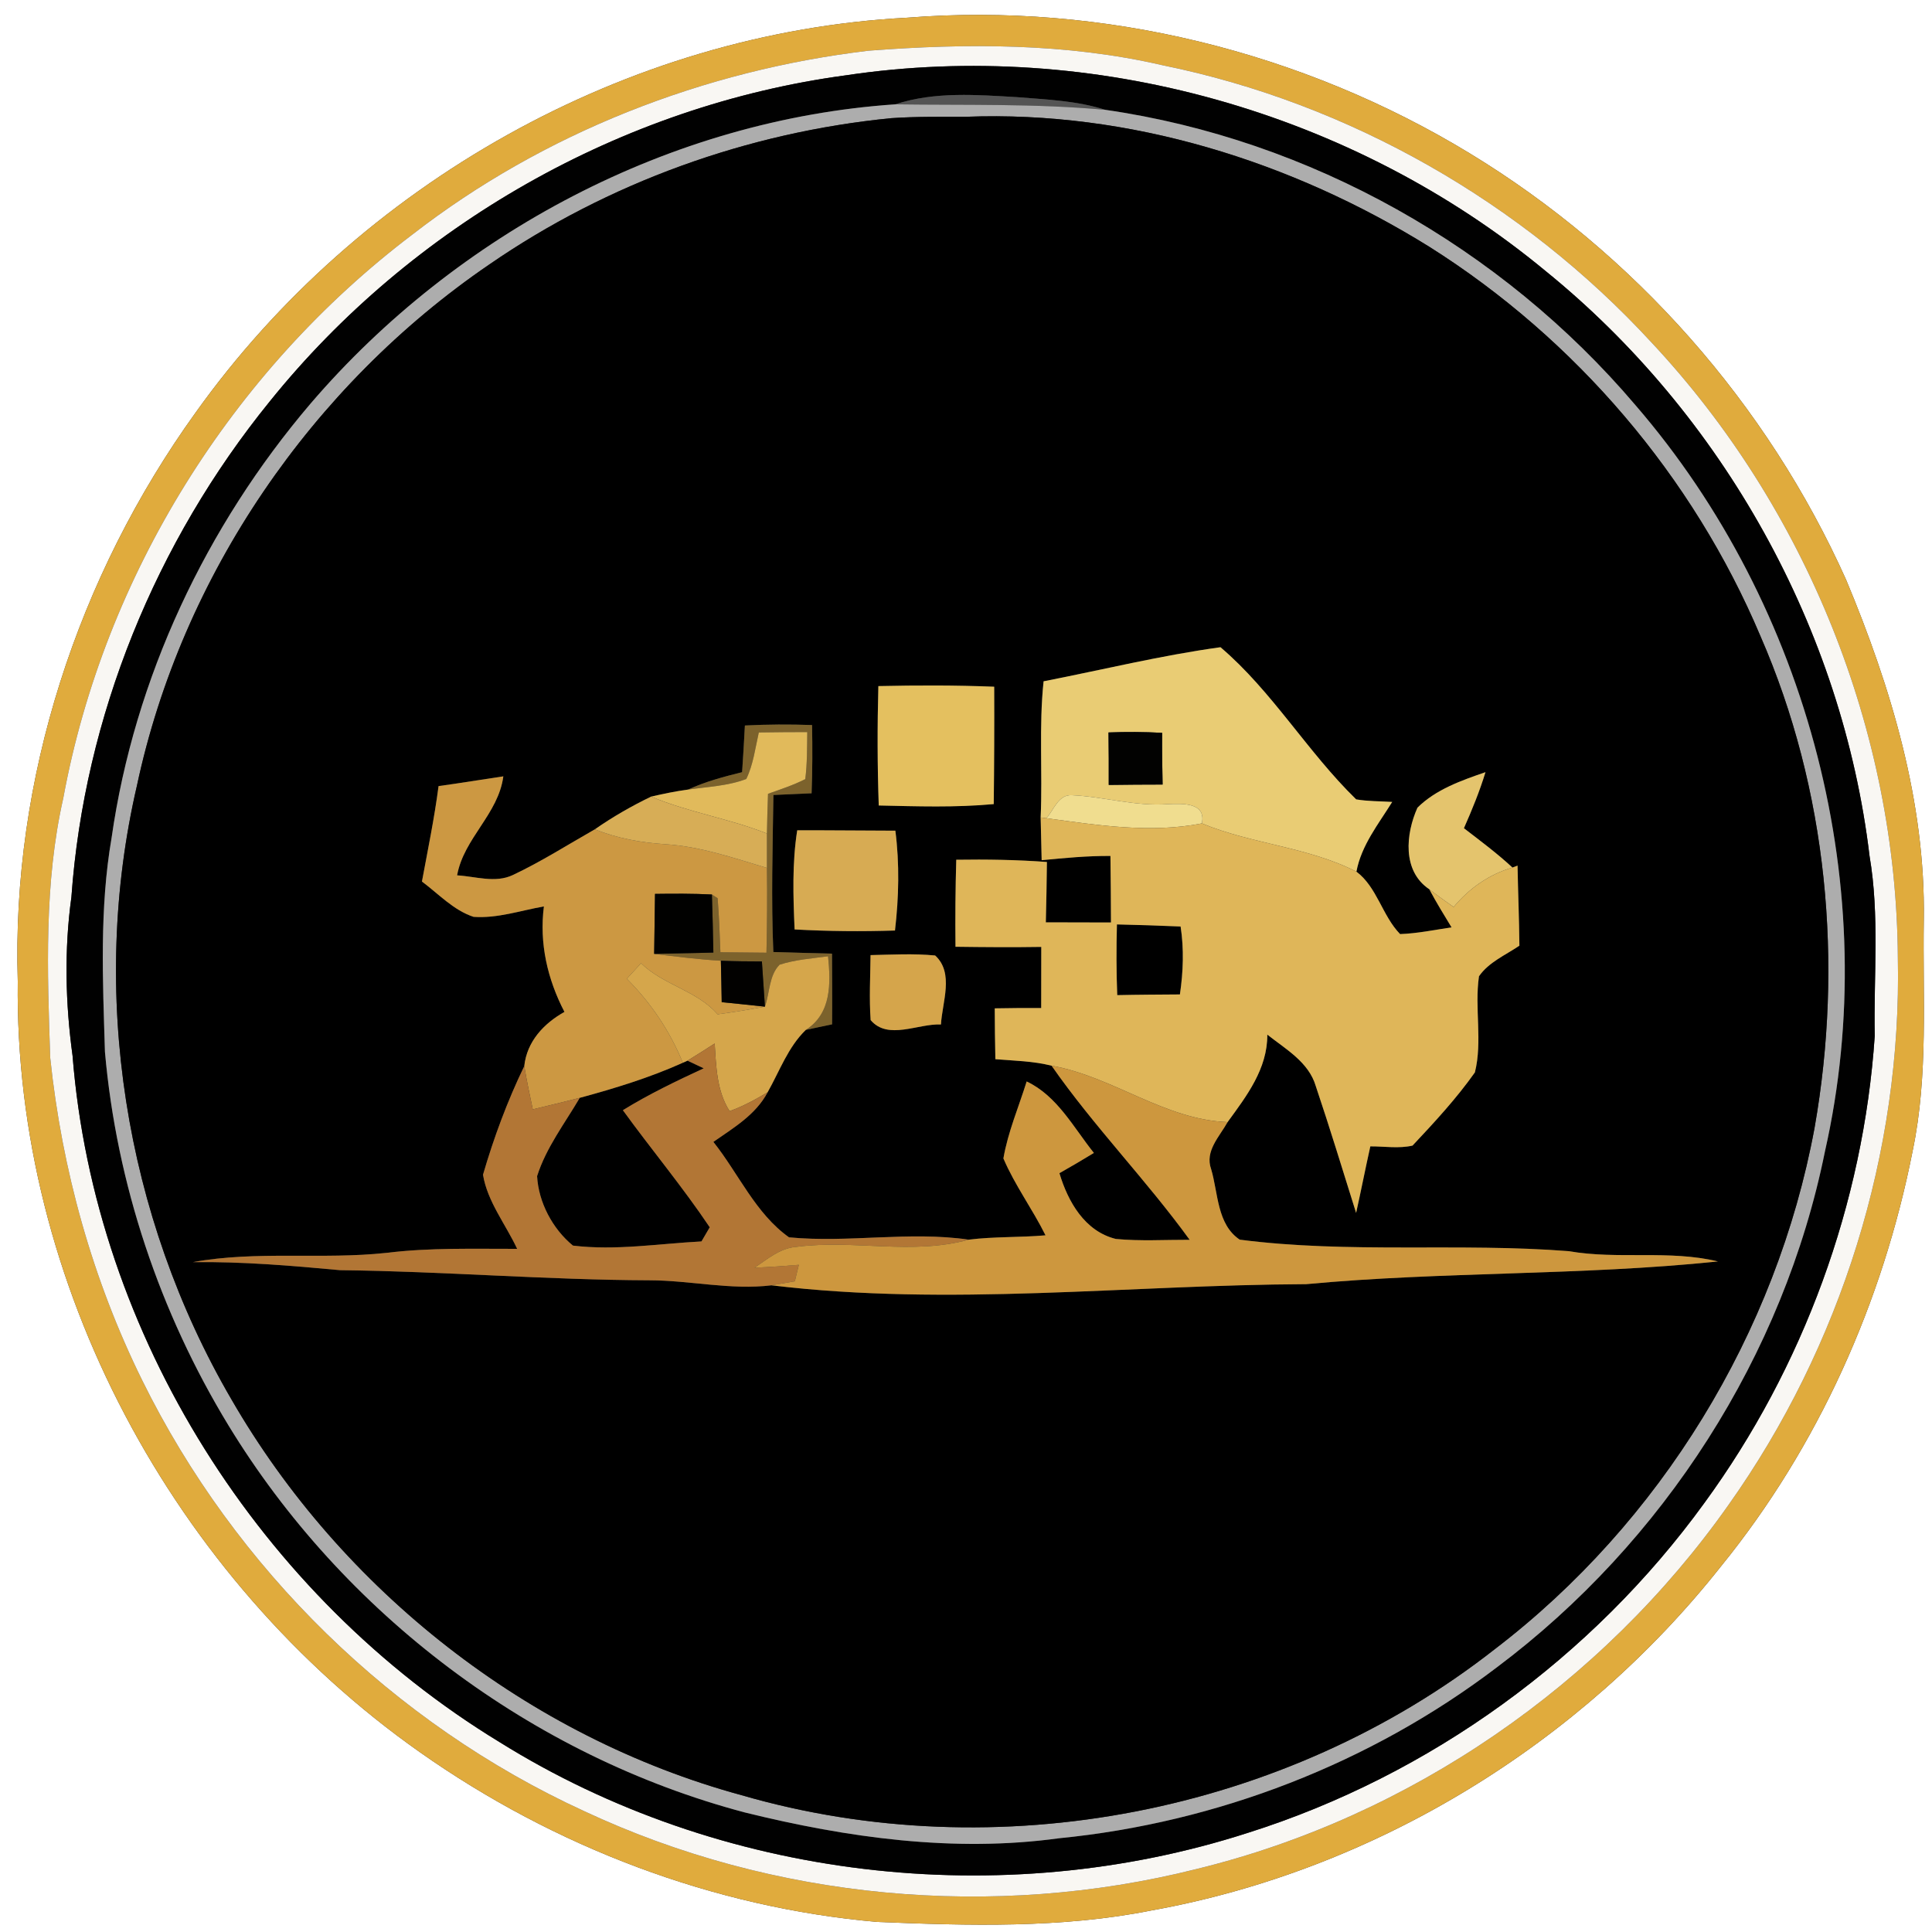 <?xml version="1.0" encoding="UTF-8" ?>
<!DOCTYPE svg PUBLIC "-//W3C//DTD SVG 1.1//EN" "http://www.w3.org/Graphics/SVG/1.1/DTD/svg11.dtd">
<svg width="250pt" height="250pt" viewBox="0 0 250 250" version="1.1" xmlns="http://www.w3.org/2000/svg">
<rect x="0" y="0" width="250" height="250" fill="#333333" stroke="none"/>
<g id="#ffffffff">
<path fill="#ffffff" opacity="1.00" d=" M 0.00 0.00 L 250.00 0.00 L 250.00 250.00 L 0.00 250.00 L 0.00 0.00 M 117.39 2.29 C 81.06 4.19 46.42 23.82 25.34 53.35 C 10.07 74.55 1.46 100.80 2.30 126.99 C 1.82 166.12 22.46 204.28 54.30 226.71 C 71.71 238.99 92.29 246.84 113.54 248.70 C 125.36 249.18 137.34 249.54 149.01 247.21 C 177.93 242.00 204.53 225.66 222.72 202.65 C 235.29 187.17 243.65 168.44 247.50 148.91 C 249.55 139.08 248.78 128.98 248.94 119.01 C 249.17 103.78 244.71 88.96 238.89 75.03 C 228.70 52.28 211.48 32.78 190.18 19.84 C 168.53 6.67 142.65 0.28 117.39 2.29 Z" />
</g>
<g id="#e0ab3dff">
<path fill="#e0ab3d" opacity="1.00" d=" M 117.39 2.29 C 142.65 0.28 168.53 6.67 190.18 19.84 C 211.48 32.78 228.70 52.28 238.89 75.03 C 244.71 88.96 249.17 103.78 248.94 119.01 C 248.78 128.98 249.55 139.08 247.50 148.91 C 243.65 168.44 235.29 187.17 222.72 202.65 C 204.53 225.66 177.93 242.00 149.01 247.21 C 137.34 249.54 125.36 249.18 113.54 248.70 C 92.29 246.84 71.71 238.99 54.30 226.71 C 22.46 204.28 1.82 166.12 2.30 126.99 C 1.46 100.80 10.07 74.55 25.34 53.35 C 46.42 23.82 81.06 4.19 117.39 2.29 M 112.40 6.56 C 91.09 9.09 70.35 17.17 53.36 30.35 C 30.04 48.01 13.49 74.47 8.19 103.27 C 5.69 114.29 6.12 125.68 6.50 136.89 C 8.01 151.35 11.97 165.58 18.41 178.63 C 30.41 202.97 50.89 223.03 75.57 234.35 C 100.07 245.83 128.57 248.45 154.79 241.86 C 182.45 235.13 207.31 217.96 223.68 194.72 C 238.21 174.24 246.11 149.09 245.58 123.96 C 245.41 94.66 233.71 65.68 213.70 44.31 C 197.01 26.18 174.58 13.35 150.42 8.44 C 137.98 5.56 125.07 5.59 112.40 6.56 Z" />
</g>
<g id="#f9f7f3ff">
<path fill="#f9f7f3" opacity="1.00" d=" M 112.40 6.56 C 125.07 5.59 137.98 5.56 150.42 8.44 C 174.58 13.35 197.01 26.18 213.70 44.31 C 233.71 65.68 245.41 94.66 245.58 123.96 C 246.11 149.09 238.21 174.24 223.68 194.72 C 207.31 217.96 182.45 235.13 154.79 241.86 C 128.57 248.45 100.07 245.83 75.57 234.35 C 50.89 223.03 30.41 202.97 18.41 178.63 C 11.97 165.58 8.01 151.35 6.50 136.89 C 6.12 125.68 5.69 114.29 8.19 103.27 C 13.49 74.47 30.04 48.01 53.36 30.35 C 70.35 17.17 91.09 9.09 112.40 6.56 M 109.43 9.75 C 80.43 13.66 53.24 29.17 34.91 51.94 C 20.17 70.09 10.90 92.74 9.24 116.09 C 8.30 122.89 8.46 129.82 9.39 136.61 C 12.25 172.79 33.73 206.60 64.63 225.42 C 93.17 243.23 129.54 247.47 161.50 237.16 C 185.06 229.71 206.04 214.49 220.54 194.49 C 233.36 176.94 241.13 155.73 242.59 134.05 C 242.44 126.30 243.23 118.45 241.92 110.78 C 238.41 81.39 222.94 53.66 199.96 35.04 C 175.08 14.46 141.37 4.96 109.43 9.75 Z" />
</g>
<g id="#010101ff">
<path fill="#010101" opacity="1.00" d=" M 109.43 9.75 C 141.37 4.96 175.08 14.46 199.96 35.04 C 222.94 53.66 238.41 81.39 241.92 110.78 C 243.23 118.45 242.44 126.30 242.59 134.05 C 241.13 155.73 233.36 176.94 220.54 194.49 C 206.04 214.49 185.06 229.71 161.50 237.16 C 129.54 247.47 93.17 243.23 64.63 225.42 C 33.73 206.60 12.25 172.79 9.39 136.61 C 8.46 129.82 8.30 122.89 9.24 116.09 C 10.90 92.74 20.17 70.09 34.91 51.94 C 53.24 29.17 80.43 13.66 109.43 9.75 M 115.85 13.50 C 86.80 15.47 59.09 30.19 40.20 52.21 C 26.66 68.09 17.39 87.73 14.44 108.42 C 12.86 117.55 13.30 126.89 13.58 136.11 C 15.08 153.16 20.66 169.81 29.55 184.42 C 44.40 208.80 68.79 227.24 96.42 234.54 C 109.64 237.80 123.45 239.74 137.04 237.87 C 157.47 235.86 177.35 228.18 193.71 215.74 C 215.26 199.57 230.81 175.42 236.15 148.98 C 243.76 115.33 234.12 78.46 211.61 52.41 C 194.30 32.03 169.52 18.03 143.02 14.21 C 139.37 13.04 135.52 12.89 131.73 12.58 C 126.44 12.27 120.97 11.82 115.85 13.50 Z" />
</g>
<g id="#545454ff">
<path fill="#545454" opacity="1.00" d=" M 115.85 13.50 C 120.97 11.82 126.44 12.27 131.73 12.58 C 135.52 12.89 139.37 13.04 143.02 14.21 C 133.98 13.38 124.90 13.63 115.85 13.50 Z" />
</g>
<g id="#adadadff">
<path fill="#adadad" opacity="1.00" d=" M 40.20 52.21 C 59.09 30.19 86.80 15.47 115.85 13.50 C 124.90 13.63 133.98 13.38 143.02 14.21 C 169.52 18.03 194.30 32.03 211.61 52.41 C 234.12 78.46 243.76 115.33 236.15 148.98 C 230.81 175.42 215.26 199.57 193.71 215.74 C 177.35 228.18 157.47 235.86 137.04 237.87 C 123.45 239.74 109.64 237.80 96.42 234.54 C 68.79 227.24 44.40 208.80 29.55 184.42 C 20.66 169.81 15.08 153.16 13.58 136.11 C 13.30 126.89 12.86 117.55 14.44 108.42 C 17.39 87.73 26.66 68.09 40.20 52.21 M 115.34 15.29 C 96.77 17.11 78.66 23.64 63.29 34.24 C 40.36 49.91 23.52 74.46 17.72 101.66 C 11.51 128.39 16.13 157.37 29.93 181.05 C 44.21 205.80 68.35 224.78 95.97 232.30 C 129.00 241.88 166.32 234.64 193.40 213.42 C 214.86 197.02 229.88 172.51 234.80 145.96 C 238.55 124.66 236.48 102.19 227.79 82.29 C 219.08 61.67 203.90 43.89 184.98 31.95 C 167.15 20.85 146.11 14.30 125.00 15.11 C 121.78 15.12 118.55 15.07 115.34 15.29 Z" />
</g>
<g id="#000000ff">
<path fill="#000000" opacity="1.00" d=" M 115.34 15.29 C 118.55 15.07 121.78 15.12 125.00 15.11 C 146.11 14.30 167.15 20.85 184.98 31.95 C 203.90 43.89 219.08 61.67 227.79 82.29 C 236.48 102.19 238.55 124.66 234.80 145.96 C 229.88 172.51 214.86 197.02 193.40 213.42 C 166.32 234.64 129.00 241.88 95.97 232.30 C 68.35 224.78 44.21 205.80 29.93 181.05 C 16.13 157.37 11.51 128.39 17.72 101.66 C 23.52 74.46 40.36 49.91 63.29 34.24 C 78.66 23.64 96.77 17.11 115.34 15.29 M 135.04 88.16 C 134.42 94.01 134.92 99.90 134.66 105.78 C 134.71 107.62 134.75 109.46 134.79 111.31 C 137.75 111.02 140.72 110.74 143.69 110.76 C 143.74 113.63 143.74 116.50 143.76 119.37 C 140.95 119.37 138.14 119.36 135.33 119.35 C 135.40 116.75 135.44 114.14 135.47 111.54 C 131.57 111.25 127.65 111.19 123.74 111.25 C 123.63 115.00 123.60 118.76 123.64 122.51 C 127.33 122.56 131.03 122.59 134.74 122.53 C 134.74 125.17 134.74 127.80 134.73 130.44 C 132.73 130.43 130.72 130.44 128.72 130.48 C 128.73 132.67 128.75 134.86 128.80 137.06 C 131.23 137.26 133.69 137.30 136.07 137.90 C 141.56 145.78 148.31 152.66 153.94 160.43 C 150.76 160.42 147.56 160.62 144.39 160.32 C 140.37 159.33 138.20 155.51 137.09 151.81 C 138.59 150.96 140.08 150.09 141.55 149.19 C 138.91 145.90 136.82 141.82 132.85 139.94 C 131.82 143.25 130.43 146.47 129.84 149.90 C 131.33 153.39 133.61 156.46 135.29 159.85 C 131.99 160.14 128.66 160.00 125.36 160.41 C 117.64 159.29 109.84 160.85 102.10 160.11 C 97.76 157.03 95.57 151.85 92.31 147.76 C 94.92 145.94 97.80 144.25 99.33 141.34 C 100.88 138.60 101.96 135.51 104.27 133.27 C 105.40 133.02 106.53 132.79 107.67 132.55 C 107.70 129.50 107.67 126.45 107.66 123.40 C 105.13 123.33 102.60 123.27 100.07 123.19 C 99.78 116.42 99.98 109.64 100.08 102.87 C 101.72 102.80 103.37 102.72 105.02 102.65 C 105.13 99.71 105.14 96.76 105.08 93.82 C 102.18 93.72 99.29 93.73 96.39 93.88 C 96.28 95.89 96.17 97.91 96.03 99.92 C 93.65 100.51 91.27 101.14 89.04 102.17 C 87.43 102.38 85.84 102.72 84.26 103.08 C 81.73 104.30 79.29 105.70 76.98 107.31 C 73.46 109.31 70.03 111.50 66.36 113.23 C 64.08 114.31 61.52 113.40 59.15 113.27 C 60.01 108.47 64.49 105.35 65.13 100.46 C 62.33 100.87 59.55 101.34 56.75 101.72 C 56.21 105.87 55.36 109.96 54.60 114.07 C 56.75 115.67 58.68 117.79 61.28 118.64 C 64.37 118.86 67.37 117.82 70.38 117.29 C 69.77 122.07 70.84 126.70 73.04 130.94 C 70.36 132.44 68.18 134.77 67.84 137.95 C 65.66 142.46 63.90 147.20 62.50 152.01 C 63.07 155.49 65.44 158.43 66.92 161.60 C 61.28 161.61 55.62 161.43 50.01 162.12 C 41.68 163.02 33.22 161.81 24.95 163.32 C 31.32 163.24 37.67 163.77 44.00 164.36 C 57.36 164.51 70.67 165.62 84.03 165.67 C 89.30 165.68 94.56 166.96 99.83 166.32 C 122.85 169.09 145.96 166.27 169.03 166.17 C 186.75 164.51 204.59 165.08 222.30 163.23 C 215.98 161.70 209.39 163.02 203.00 161.90 C 188.84 160.79 174.54 162.24 160.42 160.41 C 157.46 158.43 157.64 154.36 156.72 151.28 C 155.88 148.95 157.81 147.07 158.85 145.20 C 161.32 141.81 164.02 138.30 163.99 133.88 C 166.36 135.76 169.35 137.43 170.26 140.54 C 172.09 145.97 173.76 151.47 175.48 156.95 C 176.12 154.08 176.68 151.20 177.32 148.34 C 179.13 148.33 180.99 148.65 182.78 148.24 C 185.62 145.22 188.46 142.15 190.85 138.77 C 191.86 134.73 190.78 130.45 191.38 126.33 C 192.64 124.50 194.82 123.59 196.61 122.37 C 196.58 118.91 196.43 115.46 196.37 112.01 C 196.20 112.07 195.88 112.20 195.71 112.26 C 193.73 110.42 191.56 108.81 189.43 107.17 C 190.48 104.80 191.46 102.40 192.22 99.92 C 189.11 100.99 185.80 102.15 183.42 104.51 C 181.90 107.90 181.42 112.71 184.95 115.07 C 185.84 116.75 186.84 118.37 187.83 120.00 C 185.61 120.33 183.41 120.79 181.17 120.87 C 178.86 118.49 178.19 114.79 175.52 112.79 C 176.16 109.37 178.37 106.64 180.15 103.77 C 178.59 103.67 177.03 103.70 175.49 103.44 C 169.19 97.31 164.61 89.43 157.93 83.75 C 150.23 84.81 142.67 86.67 135.04 88.16 M 113.66 88.78 C 113.52 93.93 113.53 99.08 113.71 104.23 C 118.67 104.34 123.64 104.51 128.59 104.05 C 128.65 98.99 128.67 93.92 128.65 88.86 C 123.66 88.66 118.66 88.67 113.66 88.78 M 103.16 107.44 C 102.49 111.69 102.64 115.99 102.82 120.27 C 107.14 120.51 111.48 120.55 115.81 120.41 C 116.31 116.12 116.41 111.78 115.86 107.49 C 111.62 107.48 107.39 107.43 103.16 107.44 M 112.65 123.59 C 112.62 126.40 112.46 129.20 112.66 132.00 C 114.91 134.65 118.80 132.42 121.76 132.57 C 121.92 129.67 123.49 125.92 121.01 123.64 C 118.23 123.37 115.43 123.53 112.65 123.59 Z" />
<path fill="#000000" opacity="1.00" d=" M 144.53 119.62 C 147.27 119.68 150.02 119.77 152.77 119.89 C 153.22 122.81 153.11 125.76 152.68 128.68 C 149.97 128.70 147.27 128.71 144.57 128.77 C 144.45 125.72 144.45 122.67 144.53 119.62 Z" />
<path fill="#000000" opacity="1.00" d=" M 88.36 137.52 L 88.96 137.25 C 89.66 137.57 90.36 137.90 91.06 138.24 C 87.50 139.89 83.95 141.59 80.60 143.66 C 84.29 148.75 88.33 153.58 91.84 158.81 C 91.57 159.27 91.04 160.18 90.77 160.64 C 85.24 160.93 79.67 161.85 74.14 161.18 C 71.51 159.03 69.68 155.58 69.50 152.19 C 70.67 148.50 73.08 145.37 75.02 142.06 C 79.56 140.83 84.07 139.45 88.36 137.52 Z" />
</g>
<g id="#e9cc74ff">
<path fill="#e9cc74" opacity="1.00" d=" M 135.04 88.16 C 142.67 86.67 150.23 84.81 157.93 83.75 C 164.61 89.43 169.19 97.31 175.49 103.44 C 177.03 103.70 178.59 103.67 180.15 103.77 C 178.37 106.64 176.16 109.37 175.52 112.79 C 169.23 109.58 162.00 109.23 155.52 106.55 C 156.11 103.78 152.93 103.99 151.14 104.05 C 146.95 104.38 142.88 103.09 138.73 102.90 C 136.96 102.77 136.37 104.79 135.41 105.88 L 134.66 105.78 C 134.92 99.90 134.42 94.01 135.04 88.16 M 143.44 94.78 C 143.47 97.04 143.48 99.31 143.47 101.57 C 145.79 101.54 148.11 101.52 150.44 101.52 C 150.39 99.29 150.36 97.06 150.38 94.83 C 148.07 94.70 145.75 94.69 143.44 94.78 Z" />
</g>
<g id="#e4c05fff">
<path fill="#e4c05f" opacity="1.00" d=" M 113.66 88.78 C 118.66 88.67 123.66 88.66 128.65 88.86 C 128.67 93.92 128.65 98.99 128.59 104.05 C 123.64 104.51 118.67 104.34 113.71 104.23 C 113.53 99.08 113.52 93.93 113.66 88.78 Z" />
</g>
<g id="#7c622cff">
<path fill="#7c622c" opacity="1.00" d=" M 96.39 93.88 C 99.29 93.73 102.18 93.72 105.08 93.82 C 105.14 96.76 105.13 99.71 105.02 102.65 C 103.37 102.72 101.72 102.80 100.08 102.87 C 99.98 109.64 99.78 116.42 100.07 123.19 C 102.60 123.27 105.13 123.33 107.66 123.40 C 107.67 126.45 107.70 129.50 107.67 132.55 C 106.53 132.79 105.40 133.02 104.27 133.27 C 107.61 131.14 107.50 127.24 107.15 123.74 C 105.05 124.03 102.91 124.17 100.88 124.83 C 99.50 126.21 99.61 128.48 98.98 130.26 C 98.85 128.31 98.72 126.36 98.59 124.41 C 96.82 124.41 95.05 124.39 93.28 124.32 C 90.39 124.15 87.52 123.79 84.65 123.43 C 87.20 123.36 89.75 123.34 92.31 123.26 C 92.26 120.75 92.20 118.25 92.12 115.75 L 92.86 116.23 C 93.05 118.55 93.13 120.89 93.22 123.22 C 95.21 123.24 97.19 123.27 99.18 123.28 C 99.26 119.63 99.29 115.97 99.24 112.31 C 99.23 110.83 99.23 109.34 99.24 107.86 C 99.27 106.15 99.32 104.43 99.38 102.72 C 101.00 102.14 102.66 101.60 104.20 100.82 C 104.46 98.80 104.43 96.76 104.46 94.73 C 102.37 94.73 100.28 94.75 98.19 94.78 C 97.73 96.80 97.48 98.91 96.57 100.80 C 94.17 101.71 91.56 101.81 89.04 102.17 C 91.27 101.14 93.65 100.51 96.03 99.92 C 96.17 97.91 96.28 95.89 96.39 93.88 Z" />
</g>
<g id="#e1ba5bff">
<path fill="#e1ba5b" opacity="1.00" d=" M 98.19 94.78 C 100.28 94.75 102.37 94.73 104.46 94.73 C 104.43 96.76 104.46 98.80 104.20 100.82 C 102.66 101.60 101.00 102.14 99.38 102.72 C 99.32 104.43 99.27 106.15 99.24 107.86 C 94.36 105.91 89.10 105.13 84.26 103.08 C 85.84 102.72 87.43 102.38 89.04 102.17 C 91.56 101.81 94.17 101.71 96.57 100.80 C 97.48 98.91 97.73 96.80 98.19 94.78 Z" />
</g>
<g id="#020201ff">
<path fill="#020201" opacity="1.00" d=" M 143.44 94.78 C 145.75 94.69 148.07 94.70 150.38 94.83 C 150.36 97.06 150.39 99.29 150.44 101.52 C 148.11 101.52 145.79 101.54 143.47 101.57 C 143.48 99.31 143.47 97.04 143.44 94.78 Z" />
</g>
<g id="#cc9842ff">
<path fill="#cc9842" opacity="1.00" d=" M 56.75 101.72 C 59.55 101.34 62.33 100.87 65.13 100.46 C 64.49 105.35 60.01 108.47 59.15 113.27 C 61.52 113.40 64.08 114.31 66.36 113.23 C 70.03 111.50 73.46 109.31 76.98 107.31 C 79.87 108.49 82.95 109.03 86.06 109.24 C 90.60 109.52 94.91 111.02 99.24 112.31 C 99.29 115.97 99.26 119.63 99.18 123.28 C 97.19 123.27 95.21 123.24 93.22 123.22 C 93.13 120.89 93.05 118.55 92.86 116.23 L 92.12 115.75 C 89.67 115.62 87.21 115.64 84.76 115.67 C 84.71 118.25 84.70 120.84 84.65 123.43 C 87.52 123.79 90.39 124.15 93.28 124.32 C 93.33 126.10 93.36 127.89 93.39 129.68 C 95.25 129.86 97.12 130.06 98.98 130.26 C 96.95 130.64 94.91 130.98 92.86 131.25 C 90.17 128.16 85.85 127.48 82.95 124.64 C 82.33 125.31 81.72 125.98 81.11 126.65 C 84.22 129.76 86.70 133.44 88.36 137.52 C 84.07 139.45 79.56 140.83 75.02 142.06 C 73.00 142.58 70.97 143.06 68.94 143.55 C 68.55 141.69 68.15 139.82 67.84 137.95 C 68.18 134.77 70.36 132.44 73.04 130.94 C 70.84 126.70 69.77 122.07 70.38 117.29 C 67.37 117.82 64.37 118.86 61.28 118.64 C 58.68 117.79 56.75 115.67 54.60 114.07 C 55.36 109.96 56.21 105.87 56.75 101.72 Z" />
</g>
<g id="#e4c46dff">
<path fill="#e4c46d" opacity="1.00" d=" M 183.42 104.51 C 185.80 102.15 189.11 100.99 192.22 99.92 C 191.46 102.40 190.48 104.80 189.43 107.17 C 191.56 108.81 193.73 110.42 195.71 112.26 C 192.69 113.14 190.10 114.96 188.10 117.37 C 187.04 116.62 185.97 115.87 184.95 115.07 C 181.42 112.71 181.90 107.90 183.42 104.51 Z" />
</g>
<g id="#f0dd8fff">
<path fill="#f0dd8f" opacity="1.00" d=" M 138.73 102.90 C 142.88 103.09 146.95 104.38 151.14 104.05 C 152.93 103.99 156.11 103.78 155.52 106.55 C 148.85 107.86 142.06 106.78 135.41 105.88 C 136.37 104.79 136.96 102.77 138.73 102.90 Z" />
</g>
<g id="#d7ad56ff">
<path fill="#d7ad56" opacity="1.00" d=" M 76.98 107.31 C 79.29 105.70 81.73 104.30 84.26 103.08 C 89.10 105.13 94.36 105.91 99.24 107.86 C 99.23 109.34 99.23 110.83 99.24 112.31 C 94.91 111.02 90.60 109.52 86.06 109.24 C 82.95 109.03 79.87 108.49 76.98 107.31 Z" />
</g>
<g id="#dfb659ff">
<path fill="#dfb659" opacity="1.00" d=" M 134.66 105.78 L 135.41 105.88 C 142.06 106.78 148.85 107.86 155.52 106.55 C 162.00 109.23 169.23 109.58 175.52 112.79 C 178.19 114.79 178.86 118.49 181.17 120.87 C 183.41 120.79 185.61 120.33 187.83 120.00 C 186.84 118.37 185.84 116.75 184.95 115.07 C 185.97 115.87 187.04 116.62 188.10 117.37 C 190.10 114.96 192.69 113.14 195.71 112.26 C 195.88 112.20 196.20 112.07 196.37 112.01 C 196.43 115.46 196.58 118.91 196.61 122.37 C 194.82 123.59 192.64 124.50 191.38 126.33 C 190.78 130.45 191.86 134.73 190.85 138.77 C 188.46 142.15 185.62 145.22 182.78 148.24 C 180.99 148.65 179.13 148.33 177.32 148.34 C 176.68 151.20 176.12 154.08 175.48 156.95 C 173.76 151.47 172.09 145.97 170.26 140.54 C 169.35 137.43 166.36 135.76 163.99 133.88 C 164.02 138.30 161.32 141.81 158.85 145.20 C 150.62 144.88 144.03 139.31 136.07 137.90 C 133.69 137.30 131.23 137.26 128.80 137.06 C 128.75 134.86 128.73 132.67 128.72 130.48 C 130.72 130.44 132.73 130.43 134.73 130.44 C 134.74 127.80 134.74 125.17 134.74 122.53 C 131.03 122.59 127.33 122.56 123.64 122.51 C 123.60 118.76 123.63 115.00 123.74 111.25 C 127.65 111.19 131.57 111.25 135.47 111.54 C 135.44 114.14 135.40 116.75 135.33 119.35 C 138.14 119.36 140.95 119.37 143.76 119.37 C 143.74 116.50 143.74 113.63 143.69 110.76 C 140.72 110.74 137.75 111.02 134.79 111.31 C 134.75 109.46 134.71 107.62 134.66 105.78 M 144.53 119.62 C 144.45 122.67 144.45 125.72 144.57 128.77 C 147.27 128.71 149.97 128.70 152.68 128.68 C 153.11 125.76 153.22 122.81 152.77 119.89 C 150.02 119.77 147.27 119.68 144.53 119.62 Z" />
</g>
<g id="#d7ab53ff">
<path fill="#d7ab53" opacity="1.00" d=" M 103.16 107.44 C 107.39 107.43 111.62 107.48 115.86 107.49 C 116.41 111.78 116.31 116.12 115.81 120.41 C 111.48 120.55 107.14 120.51 102.82 120.27 C 102.64 115.99 102.49 111.69 103.16 107.44 Z" />
</g>
<g id="#010100ff">
<path fill="#010100" opacity="1.00" d=" M 84.76 115.67 C 87.21 115.64 89.67 115.62 92.12 115.75 C 92.20 118.25 92.26 120.75 92.31 123.26 C 89.75 123.34 87.20 123.36 84.65 123.43 C 84.70 120.84 84.71 118.25 84.76 115.67 Z" />
</g>
<g id="#d5a64bff">
<path fill="#d5a64b" opacity="1.00" d=" M 81.11 126.65 C 81.72 125.98 82.33 125.31 82.95 124.64 C 85.85 127.48 90.17 128.16 92.86 131.25 C 94.91 130.98 96.95 130.64 98.98 130.26 C 99.61 128.48 99.50 126.21 100.88 124.83 C 102.91 124.17 105.05 124.03 107.15 123.74 C 107.50 127.24 107.61 131.14 104.27 133.27 C 101.96 135.51 100.88 138.60 99.33 141.34 C 97.76 142.28 96.14 143.16 94.41 143.78 C 92.74 141.18 92.67 138.01 92.48 135.03 C 91.31 135.78 90.14 136.53 88.96 137.25 L 88.36 137.52 C 86.70 133.44 84.22 129.76 81.11 126.65 Z" />
</g>
<g id="#020100ff">
<path fill="#020100" opacity="1.00" d=" M 93.28 124.32 C 95.05 124.39 96.82 124.41 98.59 124.41 C 98.72 126.36 98.85 128.31 98.98 130.26 C 97.12 130.06 95.25 129.86 93.39 129.68 C 93.36 127.89 93.33 126.10 93.28 124.32 Z" />
</g>
<g id="#d5a54bff">
<path fill="#d5a54b" opacity="1.00" d=" M 112.65 123.59 C 115.43 123.53 118.23 123.37 121.01 123.64 C 123.49 125.92 121.92 129.67 121.76 132.57 C 118.80 132.42 114.91 134.65 112.66 132.00 C 112.46 129.20 112.62 126.40 112.65 123.59 Z" />
</g>
<g id="#b27635ff">
<path fill="#b27635" opacity="1.00" d=" M 88.96 137.25 C 90.14 136.53 91.31 135.78 92.48 135.03 C 92.67 138.01 92.74 141.18 94.41 143.78 C 96.14 143.16 97.76 142.28 99.33 141.34 C 97.80 144.25 94.92 145.94 92.31 147.76 C 95.57 151.85 97.76 157.03 102.10 160.11 C 109.84 160.85 117.64 159.29 125.36 160.41 C 118.05 162.44 110.48 160.37 103.07 161.34 C 100.97 161.49 99.32 162.91 97.65 164.04 C 99.56 163.96 101.46 163.83 103.37 163.67 C 103.24 164.21 102.98 165.27 102.85 165.80 C 102.09 165.93 100.58 166.19 99.83 166.32 C 94.56 166.96 89.30 165.68 84.03 165.67 C 70.67 165.62 57.36 164.51 44.00 164.36 C 37.67 163.77 31.32 163.24 24.95 163.32 C 33.22 161.81 41.68 163.02 50.01 162.12 C 55.62 161.43 61.28 161.61 66.92 161.60 C 65.44 158.43 63.07 155.49 62.50 152.01 C 63.90 147.20 65.66 142.46 67.84 137.95 C 68.15 139.82 68.55 141.69 68.94 143.55 C 70.97 143.06 73.00 142.58 75.02 142.06 C 73.08 145.37 70.67 148.50 69.50 152.19 C 69.68 155.58 71.51 159.03 74.14 161.18 C 79.67 161.85 85.24 160.93 90.77 160.64 C 91.04 160.18 91.57 159.27 91.84 158.81 C 88.33 153.58 84.29 148.75 80.60 143.66 C 83.95 141.59 87.50 139.89 91.06 138.24 C 90.36 137.90 89.66 137.57 88.96 137.25 Z" />
</g>
<g id="#cd973eff">
<path fill="#cd973e" opacity="1.00" d=" M 136.07 137.90 C 144.03 139.31 150.62 144.88 158.85 145.20 C 157.81 147.07 155.88 148.95 156.72 151.28 C 157.64 154.36 157.46 158.43 160.42 160.41 C 174.54 162.24 188.84 160.79 203.00 161.90 C 209.39 163.02 215.98 161.70 222.30 163.23 C 204.59 165.08 186.75 164.51 169.03 166.17 C 145.96 166.27 122.85 169.09 99.83 166.32 C 100.58 166.19 102.09 165.93 102.85 165.80 C 102.98 165.27 103.24 164.21 103.37 163.67 C 101.46 163.83 99.56 163.96 97.65 164.04 C 99.32 162.91 100.97 161.49 103.07 161.34 C 110.48 160.37 118.05 162.44 125.36 160.41 C 128.66 160.00 131.99 160.14 135.29 159.85 C 133.61 156.46 131.33 153.39 129.84 149.90 C 130.43 146.47 131.82 143.25 132.85 139.94 C 136.82 141.82 138.91 145.90 141.55 149.19 C 140.08 150.09 138.59 150.96 137.09 151.81 C 138.20 155.51 140.37 159.33 144.39 160.32 C 147.56 160.62 150.76 160.42 153.94 160.43 C 148.31 152.66 141.56 145.78 136.07 137.90 Z" />
</g>
</svg>
